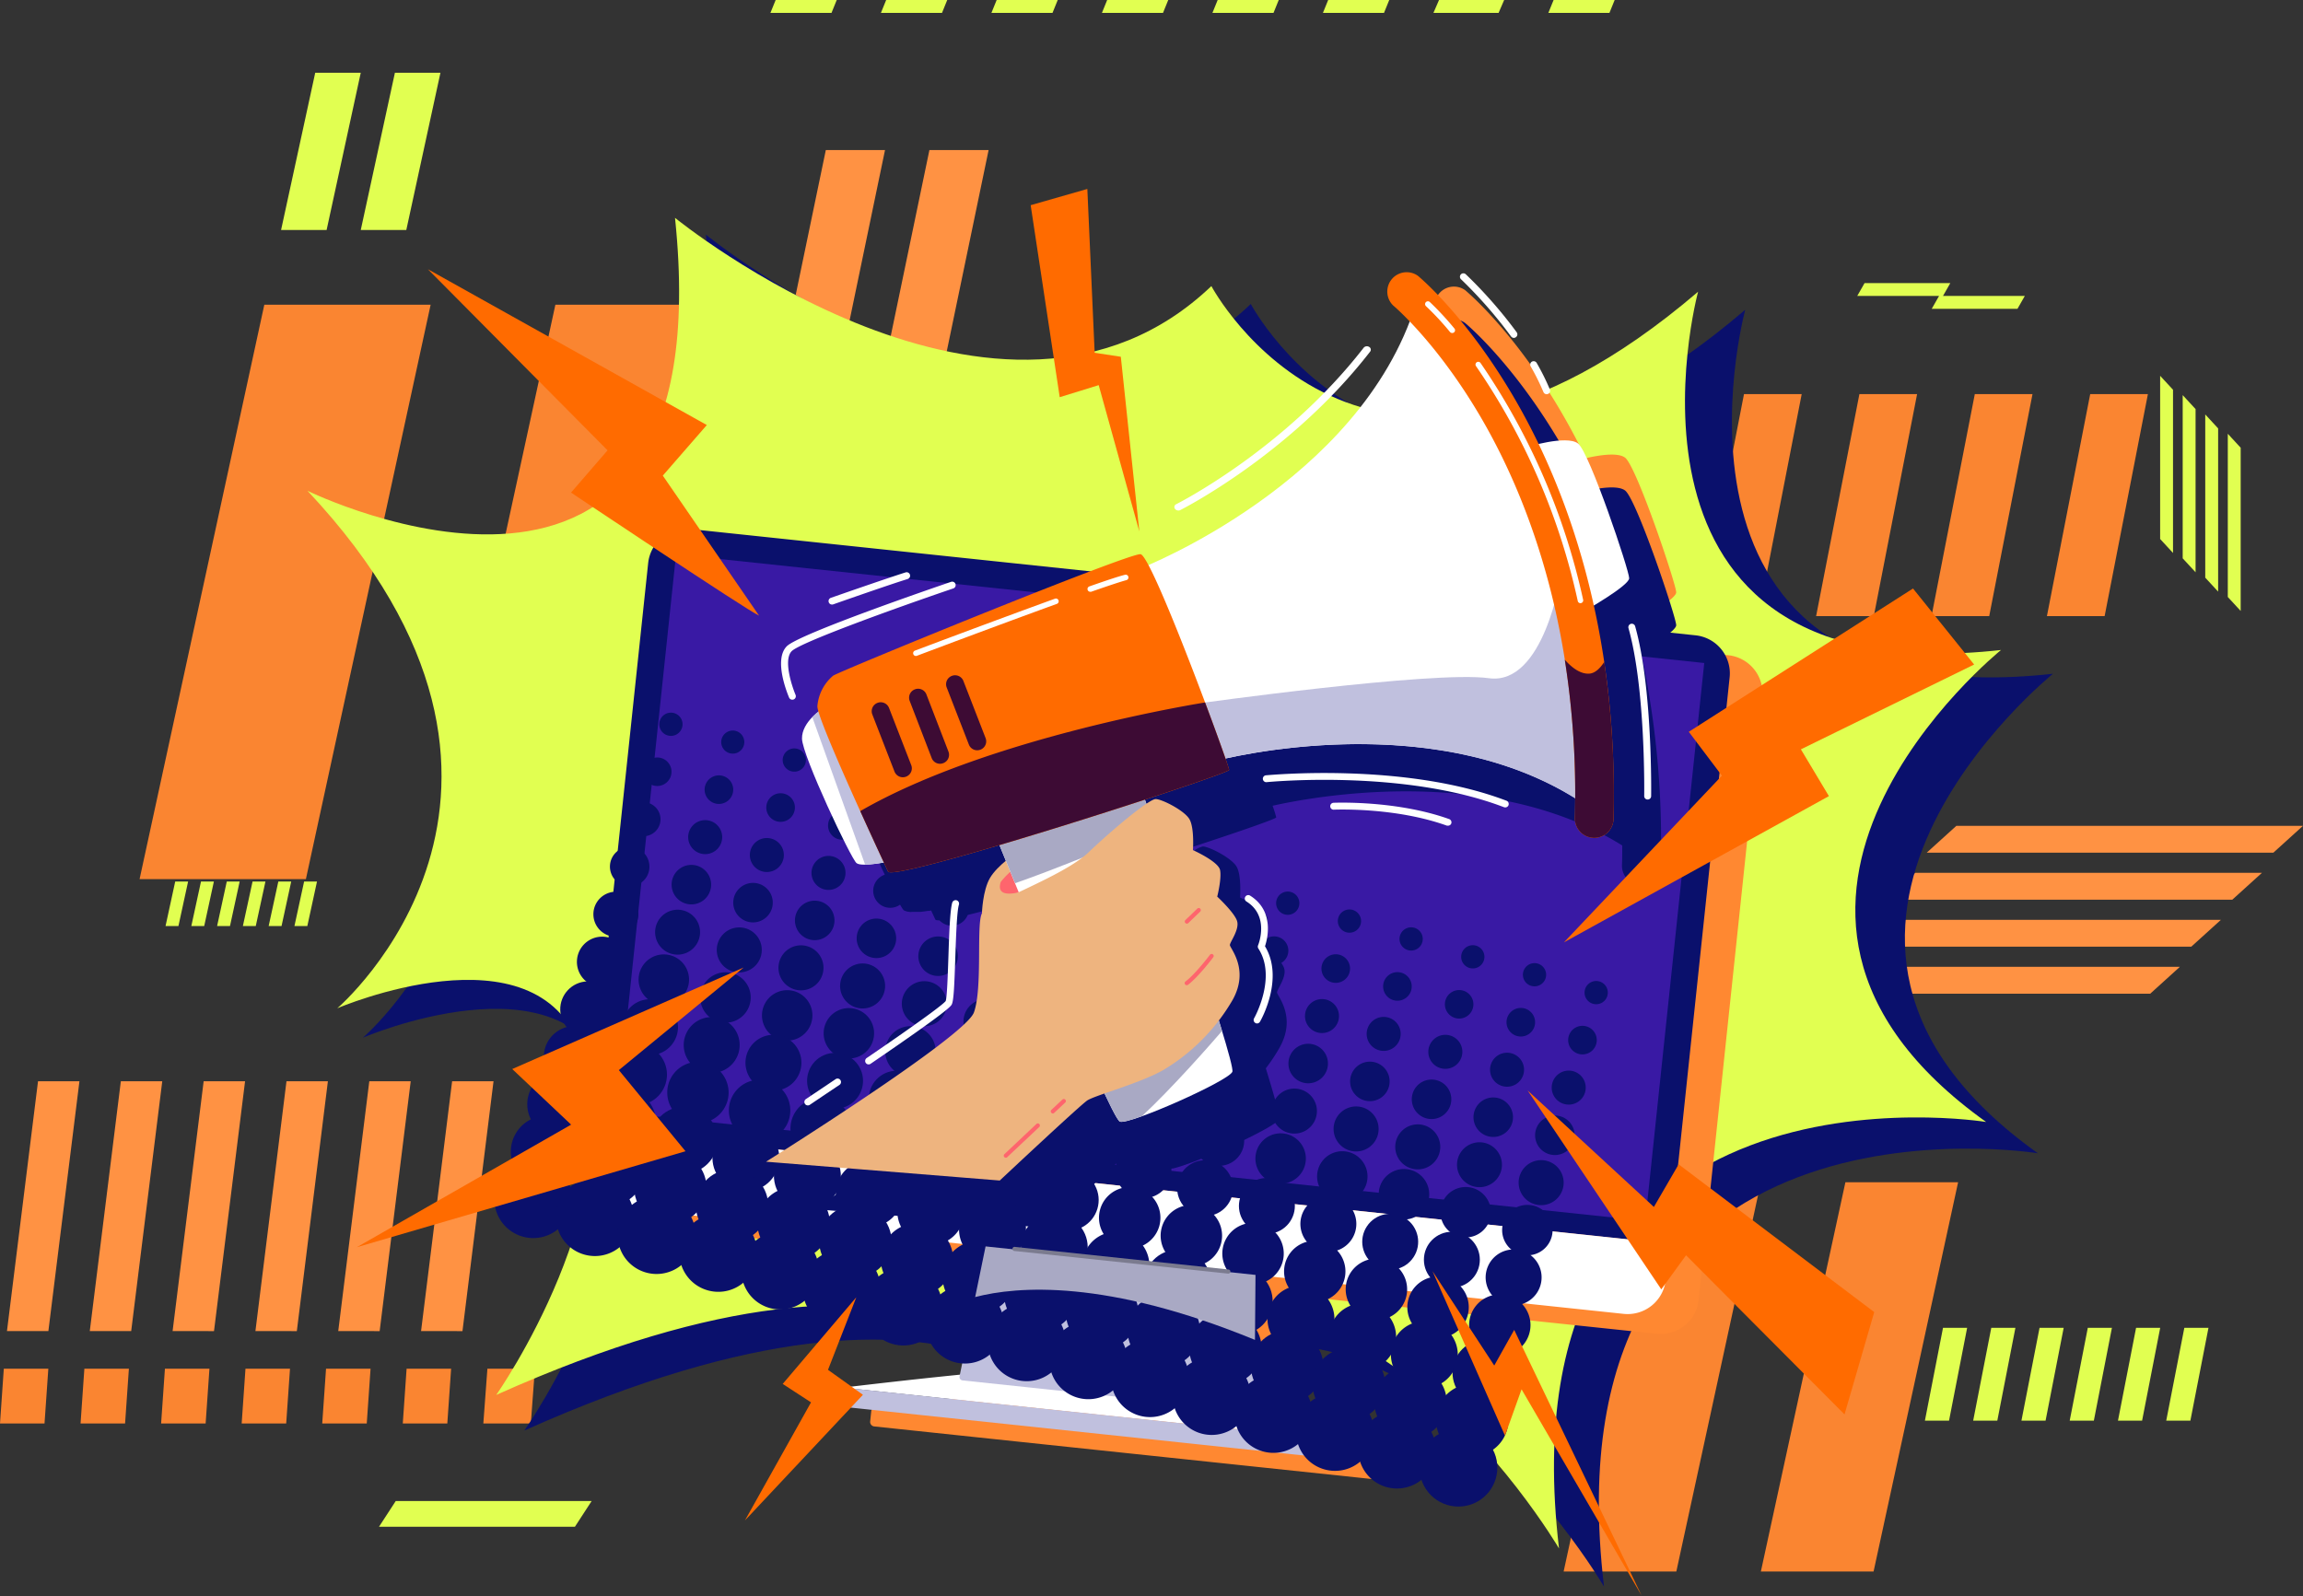 <svg width="1112" height="771" fill="none" xmlns="http://www.w3.org/2000/svg"><rect width="100%" height="100%" fill="#333333" stroke="none"/><path d="m929.438 686.156 8.74-44.837h11.652l-8.739 44.837h-11.653ZM999.353 686.156l8.737-44.837h11.65l-8.73 44.837h-11.657ZM952.744 686.156l8.739-44.837h11.653l-8.74 44.837h-11.652ZM1022.66 686.156l8.74-44.837h11.65l-8.74 44.837h-11.65ZM976.049 686.156l8.739-44.837h11.653l-8.74 44.837h-11.652ZM1045.96 686.156l8.74-44.837h11.66l-8.74 44.837h-11.66Z" fill="#E1FF51"/><path d="m3.362 642.898 14.996-120.662h19.995L23.357 642.898H3.362ZM123.33 642.897l14.996-120.661h19.995l-14.996 120.662-19.995-.001ZM43.352 642.897l14.996-120.661h19.994L63.346 642.898l-19.994-.001ZM163.32 642.897l14.996-120.661h19.994l-14.996 120.662-19.994-.001ZM83.34 642.897l14.997-120.661h19.994l-14.996 120.662-19.994-.001ZM203.309 642.897l14.996-120.661h19.994l-14.996 120.662-19.994-.001Z" fill="#FF9243"/><path d="M191.091 724.952h94.597l-8.091 12.447H183l8.091-12.447Z" fill="#E1FF51"/><path d="m755 759 40.816-188h54.421l-40.816 188H755ZM850.236 759l40.816-188h54.421l-40.816 188h-54.421ZM67.394 424.608l60.231-277.426h80.307l-60.23 277.427-80.308-.001ZM207.932 424.608l60.231-277.426h80.307l-60.23 277.427-80.308-.001Z" fill="#FA8531"/><path d="m377.311 175.599 21.436-103.13h28.583L405.893 175.6h-28.582ZM427.33 175.599l21.436-103.13h28.583L455.912 175.6H427.33Z" fill="#FF9243"/><path d="m709.742 297.563 20.896-107.207h27.861l-20.896 107.207h-27.861ZM876.91 297.562l20.896-107.206h27.861l-20.896 107.207-27.861-.001ZM765.465 297.562l20.896-107.206h27.861l-20.896 107.207-27.861-.001ZM932.632 297.562l20.896-107.206h27.861l-20.896 107.207-27.861-.001ZM821.187 297.562l20.895-107.206h27.862l-20.896 107.207-27.861-.001ZM988.354 297.562l20.896-107.206h27.86l-20.89 107.207-27.866-.001Z" fill="#FA8531"/><path d="M900.307 136.717h41.406l-3.541 6.224h-41.406l3.541-6.224ZM936.265 142.941h41.406l-3.541 6.223h-41.406l3.541-6.223Z" fill="#E1FF51"/><path d="M944.631 398.856H1112l-14.31 12.973H930.316l14.315-12.973ZM924.81 421.559h167.37l-14.32 12.974H910.496l14.314-12.974ZM904.991 444.263h167.369l-14.31 12.973H890.676l14.315-12.973ZM885.17 466.966h167.37l-14.31 12.973H870.856l14.314-12.973Z" fill="#FF9243"/><path d="M1043.02 260.33v-78.831l6.22 6.742v78.831l-6.22-6.742ZM1053.91 269.665v-78.83l6.22 6.742v78.831l-6.22-6.743ZM1064.8 279.001V200.17l6.22 6.742v78.831l-6.22-6.742ZM1075.69 288.336v-78.831l6.22 6.742v78.831l-6.22-6.742Z" fill="#E1FF51"/><path d="M1.839 661.061h21.5l-1.84 26.449H0l1.839-26.449ZM79.632 661.061h21.5l-1.84 26.449H77.794l1.84-26.449ZM40.736 661.061h21.5l-1.84 26.449H38.897l1.839-26.449ZM118.529 661.061h21.5l-1.839 26.449h-21.5l1.839-26.449ZM157.426 661.061h21.5l-1.839 26.449h-21.5l1.839-26.449ZM235.343 661.061h22.932l-1.961 26.449h-22.933l1.962-26.449ZM196.323 661.061h21.499l-1.838 26.449h-21.5l1.839-26.449Z" fill="#FA8531"/><path d="M374.522 0h29.492l-2.523 6.223H372L374.522 0ZM481.234 0h29.491l-2.522 6.223h-29.492L481.234 0ZM427.878 0h29.491l-2.522 6.223h-29.491L427.878 0ZM534.59 0h29.491l-2.522 6.223h-29.491L534.59 0ZM587.946 0h29.491l-2.522 6.223h-29.491L587.946 0ZM694.826 0h31.457l-2.69 6.223h-31.458L694.826 0ZM641.302 0h29.491l-2.522 6.223H638.78L641.302 0ZM750.148 0h29.491l-2.522 6.223h-29.492L750.148 0Z" fill="#E1FF51"/><path d="M160.561 247.256S365.209 347.7 340.836 113.33c0 0 160.861 131.139 263.101 33.482 0 0 75.529 142.286 238.746 2.787 0 0-53.607 198.101 148.59 175.824 0 0-155.903 125.564-7.294 231.583 0 0-238.747-39.056-209.493 209.268 0 0-119.373-203.676-248.492-72.537 0 0-48.632-103.25-272.827-2.806 0 0 67.786-96.329 41.413-170.212-21.941-61.389-119.374-19.528-119.374-19.528s124.2-106.168-14.645-253.935Z" fill="#0A106C"/><path d="M148.478 237.043s201.43 98.873 177.451-131.831c0 0 158.279 129.063 258.985 32.958 0 0 74.333 140.061 235.006 2.731 0 0-52.747 195.015 146.271 173.037 0 0-153.379 123.601-7.183 227.954 0 0-235.006-38.438-206.238 205.995 0 0-117.503-200.496-244.582-71.415 0 0-47.959-101.622-268.581-2.749 0 0 66.738-94.833 40.757-167.538-21.566-60.416-117.503-19.21-117.503-19.21s122.31-104.372-14.383-249.932Z" fill="#E1FF51"/><path d="M809.353 286.124c.093-3.61-19.098-60.809-24.672-65.073-3.516-2.694-12.719-1.198-19.004.261a300.969 300.969 0 0 0-8.903-17.189c-23.905-42.74-48.37-63.185-49.399-64.026a9.352 9.352 0 0 0-11.859 14.383s3.105 2.619 7.968 7.688c-27.477 71.602-108.487 109.965-126.182 117.653-1.72-3.255-3.067-5.163-3.741-5.256-5.611-.655-145.896 56.694-148.44 58.676a21.644 21.644 0 0 0-7.594 14.777c.066.873.242 1.734.524 2.563-2.956 2.3-8.062 7.182-7.969 13.093.15 8.267 23.662 57.984 26.355 60.135a7.483 7.483 0 0 0 4.153.749h3.946l.749-.094.916-.131.655-.093.617-.094h.58l.58-.093.879-.15h.112l2.002 4.302c.729 2.151 24.521-4.059 53.813-12.7.767 1.87 1.87 4.47 3.068 7.481a35.015 35.015 0 0 0-7.613 8.249c-3.592 6.098-3.91 17.152-3.91 17.152-2.805 5.256.431 35.969-3.871 47.847-4.303 11.877-100.37 72.107-100.37 72.107l112.92 9.127s38.457-36.548 42.086-38.999a49.31 49.31 0 0 1 8.286-3.367c.187.35.356.705.505 1.066.094.169.169.337.243.506.262.542.505 1.066.767 1.589l.206.449c.262.543.505 1.048.767 1.553l.15.318c.579 1.178 1.141 2.263 1.627 3.217.05.071.094.146.131.224l.561 1.067.206.355.43.748.206.356.336.561.206.299.281.412.168.224.262.299.112.112a.828.828 0 0 0 .281.206h1.627l.842-.149h.205l1.067-.262h.13c.431-.094.88-.225 1.347-.356 13.655-4.002 47.398-19.49 48.932-23.193.43-1.029-1.59-8.586-4.938-19.64-.468-1.572-.973-3.199-1.497-4.92a81.179 81.179 0 0 0 6.828-10.306c8.099-14.758-1.459-24.784-1.422-26.336.037-1.553 4.844-7.613 3.404-11.784-1.44-4.171-9.52-11.578-9.52-11.578s2.281-8.698 1.365-12.851c-.917-4.152-13.093-9.614-13.093-9.614s.785-10.811-1.702-14.964c-2.488-4.152-13.094-9.614-16.255-9.689a11.96 11.96 0 0 0-4.564 2.301c-.28-.748-.505-1.421-.711-1.983 23.381-7.65 40.683-13.691 40.702-14.365a54.422 54.422 0 0 0-1.758-5.518 175.06 175.06 0 0 1 5.723-1.215c27.29-5.425 104.41-16.124 163.105 20.388 0 3.161 0 6.359-.131 9.595a9.356 9.356 0 0 0 18.705.468 427.98 427.98 0 0 0-9.539-103.231c6.06-3.835 16.965-10.737 17.021-13.337Z" fill="#FF8831"/><path d="m834.51 316.463-485.405-51.326a18.49 18.49 0 0 0-7.183.653 18.478 18.478 0 0 0-6.384 3.355 18.462 18.462 0 0 0-6.746 12.434l-28.918 273.519-1.87 17.432a18.5 18.5 0 0 0 16.441 20.332l177.526 18.705h-.299l-5.013 24.484.318-.093-7.688 37.578c-26.186 2.562-56.563 6.172-56.563 6.172h.375a2.191 2.191 0 0 0-2.413 1.871l-.524 4.938a2.207 2.207 0 0 0 1.87 2.413l126.164 13.336 126.181 13.337a2.192 2.192 0 0 0 2.395-1.871l.523-4.938a2.205 2.205 0 0 0-1.87-2.413l-126.163-13.336 126.537 13.374s-28.917-9.82-54-17.732l.523-63.204 177.545 18.705a18.452 18.452 0 0 0 13.567-4.008 18.468 18.468 0 0 0 6.747-12.433l1.87-17.414 28.899-273.557a18.499 18.499 0 0 0-16.442-20.313Z" fill="#FF8831"/><path d="m818.704 306.849-485.405-51.326a18.5 18.5 0 0 0-20.332 16.442l-28.955 273.537 522.216 55.272 28.918-273.537a18.487 18.487 0 0 0-9.538-18.241 18.463 18.463 0 0 0-6.904-2.147Z" fill="#0A106C"/><path d="m284.012 545.502-1.87 17.433a18.477 18.477 0 0 0 16.441 20.313l485.406 51.326a18.499 18.499 0 0 0 20.313-16.442l1.87-17.432-522.16-55.198ZM593.556 675.107l-58.546-6.191-58.546-6.192c-27.701 2.432-69.525 7.482-69.525 7.482l126.537 13.374 126.5 13.299s-39.841-13.598-66.42-21.772Z" fill="#fff"/><path d="m533.476 683.506-126.181-13.337a2.174 2.174 0 0 0-2.395 1.871l-.523 4.919a2.188 2.188 0 0 0 1.87 2.413l126.163 13.336 126.163 13.337a2.191 2.191 0 0 0 2.413-1.871l.524-4.919a2.191 2.191 0 0 0-1.87-2.413l-126.164-13.336ZM541.351 608.911l-65.167-6.883-12.869 62.717a1.672 1.672 0 0 0 .797 1.749c.198.115.417.188.644.215l69.712 7.369 69.713 7.37a1.664 1.664 0 0 0 1.87-1.609l.524-64.045-65.224-6.883Z" fill="#C0C0DE"/><path d="M542.286 600.008a10.162 10.162 0 0 1-8.629-7.253 10.158 10.158 0 0 1 8.843-12.958 10.16 10.16 0 0 1 9.899 5.392 10.145 10.145 0 0 1-.072 9.583 10.163 10.163 0 0 1-6.077 4.892 10.17 10.17 0 0 1-3.964.344Zm1.983-18.705a8.607 8.607 0 0 0-8.464 4.444 8.6 8.6 0 0 0 .867 9.521 8.605 8.605 0 0 0 15.247-4.501 8.621 8.621 0 0 0-7.65-9.408v-.056Z" fill="#A9A9C4"/><path d="M822.896 320.219 326.43 267.775l-28.464 269.457 496.467 52.444 28.463-269.457Z" fill="#3919A4"/><path d="M809.352 301.986c.094-3.592-19.097-60.809-24.671-65.074-3.517-2.693-12.72-1.197-19.004.262a301.331 301.331 0 0 0-8.904-17.19c-23.904-42.74-48.37-63.165-49.399-64.026a9.353 9.353 0 0 0-11.877 14.384s3.105 2.619 7.968 7.688c-27.477 71.62-108.487 109.965-126.182 117.652-1.721-3.236-3.068-5.162-3.741-5.256-5.611-.654-145.897 56.694-148.44 58.696a21.552 21.552 0 0 0-7.595 14.758c.067.872.243 1.733.524 2.562-2.955 2.319-8.062 7.183-7.968 13.093.15 8.268 23.661 57.985 26.355 60.136a7.479 7.479 0 0 0 4.152.748H444.517l.748-.093.917-.113.654-.093.618-.094.58-.093h.579l.879-.168h.113l2.001 4.302c.73 2.169 24.522-4.041 53.814-12.701.766 1.871 1.87 4.489 3.067 7.482a34.755 34.755 0 0 0-7.613 8.267c-3.591 6.098-3.909 17.134-3.909 17.134-2.806 5.256.43 35.969-3.872 47.865S392.649 583.94 392.649 583.94l112.92 9.128s38.551-36.249 42.179-38.737a51.036 51.036 0 0 1 8.286-3.367c.187.349.356.705.505 1.066.094.168.169.337.244.505.262.543.505 1.066.767 1.59l.205.449c.262.542.505 1.047.767 1.552l.15.318c.58 1.198 1.141 2.264 1.627 3.218.051.07.094.145.131.224l.561 1.066.206.356c.15.262.281.523.43.748l.206.355.337.561.205.3.281.411.168.225.262.299.112.112a.828.828 0 0 0 .281.206c.193.023.387.023.58 0h1.047c.283-.035.564-.085.842-.15h.206c.336 0 .692-.149 1.066-.262h.131l1.347-.374c13.654-4.021 47.397-19.49 48.931-23.212.43-1.01-1.59-8.586-4.938-19.64a619.6 619.6 0 0 0-1.496-4.92 81.548 81.548 0 0 0 6.827-10.324c8.099-14.759-1.459-24.784-1.422-26.337.038-1.552 4.845-7.613 3.405-11.765-1.441-4.152-9.521-11.597-9.521-11.597s2.282-8.698 1.365-12.85c-.916-4.152-13.093-9.614-13.093-9.614s.786-10.812-1.702-14.964c-2.488-4.152-13.093-9.614-16.255-9.689a11.921 11.921 0 0 0-4.563 2.301c-.281-.749-.505-1.422-.711-1.983 23.381-7.65 40.682-13.692 40.701-14.365a57.707 57.707 0 0 0-1.758-5.612c1.534-.355 3.442-.767 5.724-1.216 27.29-5.405 104.409-16.123 163.105 20.389 0 3.161-.001 6.359-.131 9.595a9.352 9.352 0 0 0 9.118 9.586 9.358 9.358 0 0 0 9.586-9.118 427.88 427.88 0 0 0-9.539-103.231c6.06-3.685 16.965-10.569 17.021-13.187ZM329.353 351.347a5.615 5.615 0 0 1-8 3.431 5.61 5.61 0 0 1-1.736-8.529 5.612 5.612 0 0 1 9.736 5.098ZM323.966 374.653a6.89 6.89 0 0 1-5.853 4.924 6.881 6.881 0 0 1-6.788-3.522 6.878 6.878 0 0 1 .655-7.62 6.887 6.887 0 0 1 9.676-1.074 6.896 6.896 0 0 1 2.54 4.616c.1.899.022 1.808-.23 2.676ZM318.598 397.978a8.215 8.215 0 0 1-6.985 5.86 8.213 8.213 0 0 1-3.39-15.987 8.222 8.222 0 0 1 4.763-.067 8.23 8.23 0 0 1 5.612 10.194ZM313.21 421.209a9.534 9.534 0 0 1-8.11 6.824 9.537 9.537 0 0 1-9.408-4.88 9.544 9.544 0 0 1 .907-10.56 9.539 9.539 0 0 1 10.102-3.205 9.578 9.578 0 0 1 6.509 11.821ZM297.386 452.428c6.002 0 10.867-4.866 10.867-10.868 0-6.002-4.865-10.867-10.867-10.867-6.002 0-10.867 4.865-10.867 10.867 0 6.002 4.865 10.868 10.867 10.868ZM302.436 467.971a12.173 12.173 0 0 1-17.304 7.408 12.181 12.181 0 0 1-6.521-11.852 12.176 12.176 0 0 1 15.52-10.651 12.195 12.195 0 0 1 8.305 15.095Z" fill="#0A106C"/><path d="M284.408 500.986c7.455-.216 13.323-6.435 13.107-13.891-.216-7.455-6.435-13.324-13.89-13.108-7.455.217-13.324 6.435-13.108 13.891.216 7.455 6.435 13.324 13.891 13.108Z" fill="#0A106C"/><path d="M291.663 514.527a14.84 14.84 0 0 1-12.606 10.62 14.833 14.833 0 1 1 12.606-10.62Z" fill="#0A106C"/><path d="M286.276 537.833a16.157 16.157 0 0 1-13.738 11.568 16.16 16.16 0 1 1 13.738-11.568Z" fill="#0A106C"/><path d="M280.889 561.158a17.481 17.481 0 0 1-5.551 8.493 17.48 17.48 0 0 1-9.335 3.976 17.478 17.478 0 0 1-17.213-8.989 17.47 17.47 0 0 1 20.259-25.14 17.489 17.489 0 0 1 11.84 21.66Z" fill="#0A106C"/><path d="M273.427 589.121c5.497-8.808 2.814-20.404-5.994-25.901-8.807-5.497-20.403-2.813-25.9 5.994s-2.813 20.403 5.994 25.9 20.403 2.814 25.9-5.993ZM356.5 363.297a5.574 5.574 0 1 0-5.368-9.771 5.574 5.574 0 0 0 5.368 9.771ZM353.762 383.295a6.902 6.902 0 1 1-4.695-8.529 6.886 6.886 0 0 1 4.695 8.529ZM348.375 406.62a8.209 8.209 0 0 1-6.985 5.859 8.213 8.213 0 0 1-7.313-13.286 8.205 8.205 0 0 1 8.687-2.767 8.22 8.22 0 0 1 4.923 3.931 8.214 8.214 0 0 1 .688 6.263ZM342.988 429.926a9.535 9.535 0 0 1-3.021 4.641 9.532 9.532 0 0 1-10.533 1.169 9.543 9.543 0 0 1-5.112-9.284 9.541 9.541 0 0 1 6.619-8.277 9.539 9.539 0 0 1 12.047 11.751ZM337.601 453.232a10.85 10.85 0 0 1-15.384 6.642 10.845 10.845 0 0 1-3.551-16.376 10.85 10.85 0 0 1 17.992 1.453 10.857 10.857 0 0 1 .943 8.281ZM332.214 476.538a12.174 12.174 0 0 1-17.303 7.408 12.173 12.173 0 0 1-6.521-11.852 12.175 12.175 0 0 1 15.519-10.651 12.162 12.162 0 0 1 8.721 10.357 12.155 12.155 0 0 1-.416 4.738Z" fill="#0A106C"/><path d="M315.903 509.448c7.373-1.126 12.436-8.017 11.309-15.39-1.127-7.373-8.017-12.436-15.39-11.309-7.373 1.127-12.436 8.017-11.309 15.39 1.126 7.373 8.017 12.436 15.39 11.309Z" fill="#0A106C"/><path d="M314.315 532.035c7.193-3.92 9.846-12.929 5.926-20.122s-12.929-9.846-20.122-5.926-9.846 12.929-5.926 20.122 12.929 9.846 20.122 5.926Z" fill="#0A106C"/><path d="M309.55 555.364c7.413-4.951 9.409-14.975 4.457-22.389-4.952-7.413-14.975-9.409-22.389-4.457-7.413 4.952-9.409 14.975-4.457 22.389 4.951 7.413 14.975 9.409 22.389 4.457Z" fill="#0A106C"/><path d="M310.667 569.8a17.472 17.472 0 0 1-32.083 3.54 17.473 17.473 0 0 1 26.227-22.064 17.439 17.439 0 0 1 6.451 11.726 17.465 17.465 0 0 1-.595 6.798Z" fill="#0A106C"/><path d="M296.815 604.028c8.936-5.285 11.896-16.813 6.611-25.749-5.285-8.937-16.813-11.897-25.749-6.612-8.937 5.285-11.897 16.813-6.612 25.75 5.285 8.936 16.813 11.896 25.75 6.611ZM388.927 368.631a5.617 5.617 0 0 1-4.784 4.037 5.615 5.615 0 0 1-5.546-2.904 5.61 5.61 0 0 1 3.317-8.047 5.612 5.612 0 0 1 7.013 6.914ZM383.54 391.937a6.902 6.902 0 1 1-4.695-8.53 6.876 6.876 0 0 1 4.121 3.289 6.854 6.854 0 0 1 .574 5.241ZM378.153 415.262a8.216 8.216 0 0 1-6.985 5.859 8.213 8.213 0 0 1-7.314-13.286 8.213 8.213 0 0 1 14.299 7.427ZM372.766 438.567a9.54 9.54 0 1 1-6.453-11.746 9.522 9.522 0 0 1 6.453 11.746ZM365.889 464.985c3.419-4.933 2.191-11.704-2.743-15.122-4.933-3.419-11.703-2.191-15.122 2.742-3.418 4.934-2.19 11.704 2.743 15.123 4.933 3.418 11.704 2.19 15.122-2.743ZM361.992 485.18a12.182 12.182 0 0 1-17.304 7.408 12.173 12.173 0 0 1-6.52-11.853 12.176 12.176 0 0 1 15.519-10.65 12.168 12.168 0 0 1 7.288 5.822 12.157 12.157 0 0 1 1.017 9.273Z" fill="#0A106C"/><path d="M356.605 508.504a13.504 13.504 0 1 1-9.203-16.74 13.477 13.477 0 0 1 8.077 6.46 13.487 13.487 0 0 1 1.126 10.28Z" fill="#0A106C"/><path d="M351.218 531.81a14.808 14.808 0 0 1-12.601 10.586 14.816 14.816 0 0 1-13.188-23.983 14.814 14.814 0 0 1 25.789 13.397Z" fill="#0A106C"/><path d="M330.325 566.769c8.915 0 16.142-7.227 16.142-16.142s-7.227-16.142-16.142-16.142-16.142 7.227-16.142 16.142 7.227 16.142 16.142 16.142Z" fill="#0A106C"/><path d="M337.834 583.787c5.641-7.828 3.869-18.746-3.959-24.388-7.827-5.641-18.746-3.869-24.387 3.959-5.641 7.827-3.869 18.746 3.958 24.387 7.828 5.642 18.747 3.869 24.388-3.958Z" fill="#0A106C"/><path d="M335.076 601.747a18.797 18.797 0 1 1-12.813-23.287 18.698 18.698 0 0 1 11.262 8.972 18.691 18.691 0 0 1 1.551 14.315ZM418.686 377.272a5.61 5.61 0 1 1-10.79-3.078 5.61 5.61 0 0 1 10.79 3.078ZM413.318 400.634a6.89 6.89 0 0 1-5.853 4.924 6.881 6.881 0 0 1-6.788-3.522 6.878 6.878 0 0 1 .655-7.62 6.887 6.887 0 0 1 7.291-2.311 6.851 6.851 0 0 1 4.121 3.288 6.864 6.864 0 0 1 .574 5.241ZM407.931 423.884a8.211 8.211 0 1 1-15.774-4.57 8.211 8.211 0 0 1 15.774 4.57ZM402.544 447.209a9.54 9.54 0 0 1-18.664-3.492 9.54 9.54 0 0 1 12.173-8.329 9.515 9.515 0 0 1 6.818 8.113 9.518 9.518 0 0 1-.327 3.708ZM391.969 476.981c5.267-2.88 7.201-9.483 4.322-14.749-2.88-5.266-9.483-7.201-14.749-4.322-5.266 2.88-7.201 9.483-4.321 14.749 2.879 5.266 9.482 7.201 14.748 4.322Z" fill="#0A106C"/><path d="M391.789 493.821a12.176 12.176 0 0 1-22.362 2.471 12.172 12.172 0 0 1 1.161-13.478 12.176 12.176 0 0 1 21.201 11.007Z" fill="#0A106C"/><path d="M386.402 517.146a13.499 13.499 0 0 1-11.516 9.576 13.505 13.505 0 1 1 11.516-9.576Z" fill="#0A106C"/><path d="M381.015 540.452a14.837 14.837 0 0 1-12.606 10.62 14.833 14.833 0 1 1 12.606-10.62Z" fill="#0A106C"/><path d="M368.037 573.33c7.779-4.354 10.555-14.191 6.2-21.97-4.354-7.779-14.191-10.555-21.97-6.2-7.779 4.354-10.555 14.191-6.2 21.97 4.354 7.779 14.191 10.555 21.97 6.2Z" fill="#0A106C"/><path d="M368.512 591.099c4.89-8.318 2.111-19.025-6.207-23.915-8.317-4.889-19.024-2.11-23.914 6.207-4.889 8.318-2.111 19.025 6.207 23.915 8.318 4.889 19.025 2.11 23.914-6.207Z" fill="#0A106C"/><path d="M356.249 621.394c8.986-5.199 12.057-16.699 6.858-25.685-5.199-8.987-16.699-12.057-25.685-6.858-8.987 5.199-12.057 16.698-6.858 25.685 5.199 8.986 16.698 12.057 25.685 6.858ZM448.501 385.914a5.607 5.607 0 0 1-7.999 3.43 5.607 5.607 0 0 1-2.983-5.503 5.61 5.61 0 1 1 10.982 2.073ZM443.114 409.22a6.902 6.902 0 1 1-4.713-8.53 6.89 6.89 0 0 1 4.942 5.85c.101.9.023 1.81-.229 2.68ZM437.727 432.526a8.208 8.208 0 0 1-6.978 5.875 8.21 8.21 0 0 1-9.091-8.857 8.21 8.21 0 0 1 10.458-7.194 8.232 8.232 0 0 1 5.611 10.176ZM432.34 455.85a9.546 9.546 0 0 1-8.11 6.824 9.537 9.537 0 0 1-9.408-4.88 9.544 9.544 0 0 1 .907-10.56 9.536 9.536 0 0 1 10.102-3.205 9.547 9.547 0 0 1 5.704 4.562 9.546 9.546 0 0 1 .805 7.259ZM426.954 479.194a10.875 10.875 0 0 1-9.208 7.803 10.87 10.87 0 0 1-10.736-5.513 10.87 10.87 0 0 1 12.462-15.739 10.879 10.879 0 0 1 6.531 5.172 10.868 10.868 0 0 1 .951 8.277ZM421.567 502.463a12.176 12.176 0 1 1-8.305-15.095 12.14 12.14 0 0 1 4.224 2.185 12.155 12.155 0 0 1 4.081 12.91Z" fill="#0A106C"/><path d="M409.865 533.772c6.489-3.677 8.769-11.918 5.091-18.407-3.677-6.489-11.918-8.769-18.407-5.091-6.489 3.677-8.769 11.918-5.091 18.407 3.677 6.489 11.918 8.768 18.407 5.091Z" fill="#0A106C"/><path d="M410.792 549.093a14.833 14.833 0 1 1-28.494-8.253 14.833 14.833 0 0 1 28.494 8.253Z" fill="#0A106C"/><path d="M392.787 583.82c8.777-1.623 14.576-10.054 12.952-18.831-1.623-8.776-10.054-14.575-18.831-12.951-8.776 1.623-14.575 10.054-12.951 18.83 1.623 8.777 10.054 14.576 18.83 12.952Z" fill="#0A106C"/><path d="M399.982 595.706a17.468 17.468 0 0 1-14.852 12.501 17.475 17.475 0 0 1-17.232-8.938 17.467 17.467 0 0 1 1.663-19.341 17.471 17.471 0 0 1 18.506-5.864 17.454 17.454 0 0 1 11.915 21.642Z" fill="#0A106C"/><path d="M394.632 619.03a18.702 18.702 0 0 1-26.575 11.293 18.698 18.698 0 0 1-7.751-7.575 18.7 18.7 0 0 1 1.758-20.671 18.696 18.696 0 0 1 19.755-6.334 18.698 18.698 0 0 1 11.262 8.972 18.687 18.687 0 0 1 2.208 7.002 18.69 18.69 0 0 1-.657 7.313ZM478.279 394.555a5.61 5.61 0 1 1-10.79-3.078 5.61 5.61 0 0 1 10.79 3.078ZM472.929 417.861a6.899 6.899 0 0 1-9.808 4.224 6.91 6.91 0 0 1-3.702-6.725 6.899 6.899 0 0 1 4.804-5.988 6.907 6.907 0 0 1 8.119 3.256 6.898 6.898 0 0 1 .587 5.233ZM467.505 441.167a8.212 8.212 0 1 1-5.611-10.175 8.23 8.23 0 0 1 5.611 10.175ZM462.118 464.492a9.534 9.534 0 0 1-8.109 6.823 9.535 9.535 0 0 1-9.408-4.88 9.54 9.54 0 0 1 5.471-13.694 9.539 9.539 0 0 1 5.537-.07 9.52 9.52 0 0 1 6.509 11.821ZM446.313 495.636c6.002 0 10.867-4.866 10.867-10.868 0-6.002-4.865-10.867-10.867-10.867-6.002 0-10.868 4.865-10.868 10.867 0 6.002 4.866 10.868 10.868 10.868Z" fill="#0A106C"/><path d="M451.345 511.104a12.178 12.178 0 1 1-23.403-6.745 12.178 12.178 0 0 1 23.403 6.745Z" fill="#0A106C"/><path d="M433.438 544.133c7.455-.232 13.31-6.463 13.079-13.918-.232-7.455-6.463-13.311-13.918-13.079-7.455.232-13.311 6.463-13.079 13.918.232 7.455 6.463 13.31 13.918 13.079Z" fill="#0A106C"/><path d="M440.571 557.754a14.81 14.81 0 0 1-21.057 8.985 14.813 14.813 0 0 1 10.956-27.372 14.83 14.83 0 0 1 5.14 2.665 14.823 14.823 0 0 1 4.961 15.722Z" fill="#0A106C"/><path d="M435.184 581.041a16.146 16.146 0 0 1-22.944 9.811 16.145 16.145 0 0 1-8.637-15.717 16.142 16.142 0 0 1 20.583-14.108 16.133 16.133 0 0 1 9.653 7.724 16.127 16.127 0 0 1 1.345 12.29Z" fill="#0A106C"/><path d="M429.737 604.584c2.803-9.232-2.409-18.989-11.641-21.792-9.232-2.803-18.989 2.409-21.792 11.641-2.804 9.232 2.408 18.989 11.641 21.792 9.232 2.803 18.989-2.408 21.792-11.641Z" fill="#0A106C"/><path d="M424.428 627.672a18.795 18.795 0 0 1-26.709 11.438 18.8 18.8 0 0 1-6.024-28.424 18.797 18.797 0 0 1 19.902-6.32 18.818 18.818 0 0 1 12.831 23.306ZM508.057 403.197a5.61 5.61 0 1 1-9.735-5.098 5.612 5.612 0 0 1 9.735 5.098ZM502.67 426.503a6.903 6.903 0 1 1-4.695-8.548 6.867 6.867 0 0 1 4.123 3.299 6.877 6.877 0 0 1 .572 5.249ZM497.246 449.809a8.216 8.216 0 0 1-6.978 5.875 8.215 8.215 0 0 1-8.1-4.195 8.21 8.21 0 0 1 9.466-11.855 8.196 8.196 0 0 1 2.848 1.473 8.227 8.227 0 0 1 3.038 5.507 8.23 8.23 0 0 1-.274 3.195ZM491.896 473.134a9.54 9.54 0 0 1-17.522 1.928 9.543 9.543 0 0 1 5.493-13.689 9.537 9.537 0 0 1 5.539-.061 9.538 9.538 0 0 1 5.699 4.564 9.519 9.519 0 0 1 .791 7.258ZM486.509 496.44a10.863 10.863 0 0 1-9.249 7.767 10.866 10.866 0 0 1-12.011-11.752 10.861 10.861 0 0 1 7.562-9.417 10.877 10.877 0 0 1 6.31-.066 10.847 10.847 0 0 1 6.488 5.201 10.86 10.86 0 0 1 .9 8.267ZM481.141 519.746a12.199 12.199 0 0 1-10.36 8.739 12.202 12.202 0 0 1-12.037-6.231 12.202 12.202 0 0 1 1.154-13.505 12.202 12.202 0 0 1 12.919-4.098 12.199 12.199 0 0 1 8.324 15.095Z" fill="#0A106C"/><path d="M474.292 546.361c3.889-6.365 1.883-14.677-4.481-18.566-6.364-3.889-14.676-1.883-18.566 4.481-3.889 6.364-1.883 14.676 4.481 18.566 6.365 3.889 14.677 1.883 18.566-4.481Z" fill="#0A106C"/><path d="M470.367 566.377a14.828 14.828 0 0 1-12.613 10.604 14.839 14.839 0 0 1-14.625-7.591 14.83 14.83 0 0 1 8.51-21.291 14.827 14.827 0 0 1 13.75 2.556 14.837 14.837 0 0 1 4.978 15.722Z" fill="#0A106C"/><path d="M464.98 589.683a16.16 16.16 0 0 1-22.964 9.852 16.167 16.167 0 0 1-8.66-15.734 16.159 16.159 0 0 1 30.258-6.406 16.163 16.163 0 0 1 1.366 12.288Z" fill="#0A106C"/><path d="M459.593 612.989a17.47 17.47 0 1 1-33.599-9.586 17.47 17.47 0 0 1 33.599 9.586Z" fill="#0A106C"/><path d="M445.359 647.446c9.06-5.07 12.295-16.524 7.225-25.584-5.069-9.06-16.524-12.295-25.584-7.225-9.06 5.069-12.294 16.524-7.225 25.584 5.07 9.06 16.524 12.295 25.584 7.225ZM537.835 411.857a5.612 5.612 0 1 1-9.735-5.098 5.608 5.608 0 0 1 5.994-1.804 5.612 5.612 0 0 1 3.741 6.902ZM532.466 435.144a6.898 6.898 0 0 1-9.804 4.212 6.905 6.905 0 0 1-3.703-6.716 6.9 6.9 0 0 1 4.787-5.991 6.907 6.907 0 0 1 6.399 1.186 6.905 6.905 0 0 1 2.321 7.309ZM527.173 458.45a8.208 8.208 0 0 1-15.077 1.68 8.21 8.21 0 0 1 9.466-11.855 8.245 8.245 0 0 1 5.611 10.175ZM521.693 481.775a9.543 9.543 0 0 1-8.11 6.823 9.535 9.535 0 0 1-9.408-4.88 9.538 9.538 0 1 1 17.837-5.653 9.527 9.527 0 0 1-.319 3.71ZM505.868 512.919c6.002 0 10.868-4.866 10.868-10.868 0-6.002-4.866-10.867-10.868-10.867-6.002 0-10.867 4.865-10.867 10.867 0 6.002 4.865 10.868 10.867 10.868Z" fill="#0A106C"/><path d="M510.919 528.387a12.174 12.174 0 0 1-10.355 8.705 12.182 12.182 0 0 1-13.47-13.149 12.178 12.178 0 0 1 22.801-4.824 12.187 12.187 0 0 1 1.024 9.268Z" fill="#0A106C"/><path d="M492.551 561.439c7.458 0 13.504-6.047 13.504-13.505 0-7.459-6.046-13.505-13.504-13.505-7.459 0-13.505 6.046-13.505 13.505 0 7.458 6.046 13.505 13.505 13.505Z" fill="#0A106C"/><path d="M500.145 575.018a14.84 14.84 0 0 1-12.613 10.604 14.835 14.835 0 0 1-16.409-16.014 14.828 14.828 0 0 1 10.294-12.867 14.835 14.835 0 0 1 13.75 2.556 14.833 14.833 0 0 1 4.978 15.721Z" fill="#0A106C"/><path d="M494.758 598.324a16.162 16.162 0 1 1-31.049-8.989 16.162 16.162 0 0 1 31.049 8.989Z" fill="#0A106C"/><path d="M489.371 621.63a17.48 17.48 0 0 1-5.529 8.504 17.479 17.479 0 0 1-9.322 3.998 17.477 17.477 0 0 1-19.335-18.861 17.468 17.468 0 0 1 12.129-15.157 17.47 17.47 0 0 1 10.142-.125 17.473 17.473 0 0 1 6.055 3.134 17.466 17.466 0 0 1 6.449 11.715 17.451 17.451 0 0 1-.589 6.792Z" fill="#0A106C"/><path d="M482.019 649.46c5.355-8.894 2.486-20.446-6.409-25.801-8.894-5.354-20.446-2.485-25.8 6.409-5.355 8.895-2.486 20.446 6.409 25.801 8.894 5.355 20.445 2.485 25.8-6.409ZM567.631 420.48a5.61 5.61 0 1 1-9.735-5.098 5.612 5.612 0 0 1 9.735 5.098ZM562.245 443.786a6.907 6.907 0 0 1-5.871 4.938 6.909 6.909 0 0 1-6.808-3.538 6.902 6.902 0 1 1 12.679-1.4ZM556.858 467.092a8.216 8.216 0 0 1-6.978 5.875 8.209 8.209 0 0 1-9.091-8.857 8.214 8.214 0 0 1 10.458-7.193 8.23 8.23 0 0 1 5.611 10.175ZM551.489 490.417a9.543 9.543 0 0 1-8.103 6.839 9.541 9.541 0 0 1-8.514-15.438 9.54 9.54 0 0 1 10.108-3.204 9.52 9.52 0 0 1 6.509 11.803ZM545.741 514.771c2.232-5.571-.474-11.897-6.045-14.13-5.571-2.233-11.897.474-14.13 6.045-2.233 5.571.473 11.897 6.044 14.13 5.572 2.233 11.898-.473 14.131-6.045ZM540.697 537.029a12.176 12.176 0 1 1-8.305-15.095 12.197 12.197 0 0 1 8.305 15.095Z" fill="#0A106C"/><path d="M535.793 557.899c.72-7.424-4.714-14.026-12.138-14.746-7.423-.72-14.025 4.715-14.745 12.138-.72 7.424 4.714 14.026 12.138 14.746 7.423.72 14.025-4.714 14.745-12.138Z" fill="#0A106C"/><path d="M522.748 592.609c7.196-3.915 9.855-12.923 5.94-20.118-3.915-7.196-12.922-9.856-20.118-5.941-7.196 3.916-9.855 12.923-5.94 20.119 3.915 7.195 12.922 9.855 20.118 5.94Z" fill="#0A106C"/><path d="M516.935 616.503c7.779-4.355 10.555-14.192 6.201-21.971-4.355-7.779-14.191-10.555-21.971-6.2-7.779 4.355-10.555 14.191-6.2 21.97 4.355 7.779 14.191 10.555 21.97 6.201Z" fill="#0A106C"/><path d="M519.149 630.272a17.473 17.473 0 0 1-14.851 12.501 17.471 17.471 0 0 1-15.569-28.279 17.458 17.458 0 0 1 8.363-5.738 17.461 17.461 0 0 1 10.142-.125 17.439 17.439 0 0 1 10.446 8.349 17.444 17.444 0 0 1 1.469 13.292Z" fill="#0A106C"/><path d="M507.012 663.337c8.309-6.225 9.998-18.007 3.773-26.316-6.225-8.308-18.006-9.998-26.315-3.773-8.309 6.225-9.998 18.007-3.774 26.316 6.225 8.308 18.007 9.998 26.316 3.773ZM597.41 429.121a5.608 5.608 0 0 1-4.784 4.038 5.615 5.615 0 0 1-5.546-2.904 5.61 5.61 0 0 1 3.317-8.047 5.612 5.612 0 0 1 7.013 6.913ZM592.023 452.428a6.909 6.909 0 0 1-5.872 4.937 6.899 6.899 0 0 1-6.807-3.537 6.903 6.903 0 0 1 7.984-9.948 6.884 6.884 0 0 1 4.695 8.548ZM586.635 475.734a8.212 8.212 0 1 1-15.775-4.572 8.212 8.212 0 0 1 15.775 4.572ZM581.248 499.04a9.54 9.54 0 1 1-18.331-5.293 9.54 9.54 0 0 1 18.331 5.293ZM575.806 522.364a10.866 10.866 0 1 1-7.482-13.467 10.855 10.855 0 0 1 7.843 9.228 10.84 10.84 0 0 1-.361 4.239ZM570.474 545.67a12.182 12.182 0 0 1-17.304 7.409 12.18 12.18 0 0 1-6.521-11.853 12.173 12.173 0 0 1 8.453-10.562 12.18 12.18 0 0 1 7.067-.088 12.194 12.194 0 0 1 8.305 15.094Z" fill="#0A106C"/><path d="M565.087 568.977a13.503 13.503 0 0 1-19.191 8.234 13.505 13.505 0 1 1 19.191-8.234Z" fill="#0A106C"/><path d="M559.72 592.301a14.835 14.835 0 0 1-27.239 3.013 14.828 14.828 0 0 1 8.51-21.29 14.827 14.827 0 0 1 13.751 2.556 14.825 14.825 0 0 1 5.477 9.952 14.851 14.851 0 0 1-.499 5.769Z" fill="#0A106C"/><path d="M554.333 615.607a16.162 16.162 0 1 1-11.017-20.014 16.179 16.179 0 0 1 11.017 20.014Z" fill="#0A106C"/><path d="M548.945 638.913a17.487 17.487 0 0 1-24.851 10.678 17.49 17.49 0 0 1 12.936-32.319 17.468 17.468 0 0 1 11.915 21.641Z" fill="#0A106C"/><path d="M543.558 662.219a18.791 18.791 0 0 1-15.983 13.449 18.792 18.792 0 0 1-18.541-9.622 18.797 18.797 0 0 1 21.712-27.114 18.815 18.815 0 0 1 12.812 23.287ZM627.187 437.744a5.611 5.611 0 1 1-10.802-3.042 5.611 5.611 0 0 1 10.802 3.042ZM621.8 461.069a6.88 6.88 0 0 1-5.859 4.908 6.889 6.889 0 0 1-6.78-3.529 6.879 6.879 0 0 1 .659-7.615 6.89 6.89 0 0 1 7.285-2.312 6.886 6.886 0 0 1 4.695 8.548ZM616.413 484.375a8.211 8.211 0 1 1-5.611-10.175 8.196 8.196 0 0 1 5.891 6.979 8.197 8.197 0 0 1-.28 3.196ZM611.045 507.681a9.536 9.536 0 0 1-8.103 6.839 9.538 9.538 0 0 1-8.514-15.437 9.537 9.537 0 0 1 10.108-3.204 9.56 9.56 0 0 1 6.509 11.802ZM605.733 531.006a10.871 10.871 0 0 1-9.215 7.787 10.868 10.868 0 1 1 1.733-21.254 10.84 10.84 0 0 1 7.843 9.227 10.845 10.845 0 0 1-.361 4.24ZM600.271 554.312a12.182 12.182 0 0 1-3.857 5.923 12.18 12.18 0 0 1-19.967-10.367 12.176 12.176 0 0 1 15.52-10.651 12.195 12.195 0 0 1 8.304 15.095Z" fill="#0A106C"/><path d="M582.665 587.343c7.447-.428 13.136-6.811 12.708-14.258-.428-7.446-6.811-13.135-14.258-12.707-7.446.428-13.135 6.811-12.707 14.258.428 7.446 6.811 13.135 14.257 12.707Z" fill="#0A106C"/><path d="M589.497 600.924a14.83 14.83 0 0 1-21.074 9.048 14.83 14.83 0 0 1-4.758-22.435 14.838 14.838 0 0 1 15.713-4.981 14.833 14.833 0 0 1 10.119 18.368Z" fill="#0A106C"/><path d="M576.463 633.811c7.789-4.337 10.588-14.167 6.251-21.956-4.337-7.789-14.168-10.588-21.957-6.25-7.789 4.337-10.587 14.167-6.25 21.956s14.167 10.587 21.956 6.25Z" fill="#0A106C"/><path d="M578.724 647.536a17.475 17.475 0 0 1-14.852 12.502 17.47 17.47 0 0 1-15.569-28.279 17.474 17.474 0 0 1 18.506-5.864 17.474 17.474 0 0 1 11.915 21.641Z" fill="#0A106C"/><path d="M564.163 682.194c9.149-4.907 12.587-16.302 7.679-25.451-4.907-9.149-16.302-12.587-25.451-7.679-9.149 4.907-12.587 16.302-7.679 25.451 4.907 9.149 16.302 12.587 25.451 7.679ZM656.984 446.386a5.61 5.61 0 0 1-10.331 1.156 5.611 5.611 0 1 1 10.331-1.156ZM651.597 469.711a6.902 6.902 0 1 1-13.26-3.837 6.902 6.902 0 0 1 13.26 3.837ZM646.21 493.017a8.208 8.208 0 0 1-6.978 5.875 8.21 8.21 0 0 1-9.091-8.857 8.21 8.21 0 1 1 16.069 2.982ZM640.823 516.323a9.535 9.535 0 0 1-3.021 4.641 9.532 9.532 0 0 1-10.533 1.169 9.543 9.543 0 0 1-5.112-9.284 9.541 9.541 0 0 1 6.619-8.277 9.539 9.539 0 0 1 12.047 11.751ZM635.436 539.648a10.872 10.872 0 0 1-15.414 6.652 10.868 10.868 0 0 1 7.933-20.12 10.835 10.835 0 0 1 7.849 9.226 10.837 10.837 0 0 1-.368 4.242ZM630.049 562.954a12.176 12.176 0 1 1-8.305-15.095 12.194 12.194 0 0 1 8.305 15.095Z" fill="#0A106C"/><path d="M618.19 594.297c6.546-3.575 8.954-11.78 5.379-18.326-3.574-6.546-11.779-8.954-18.325-5.379-6.546 3.575-8.954 11.779-5.379 18.325 3.574 6.546 11.779 8.954 18.325 5.38Z" fill="#0A106C"/><path d="M619.275 609.566a14.83 14.83 0 0 1-12.613 10.616 14.835 14.835 0 0 1-16.412-16.024 14.832 14.832 0 1 1 29.025 5.408Z" fill="#0A106C"/><path d="M601.276 644.324c8.777-1.624 14.575-10.054 12.952-18.831-1.623-8.776-10.054-14.575-18.831-12.952-8.776 1.624-14.575 10.055-12.952 18.831 1.624 8.777 10.055 14.575 18.831 12.952Z" fill="#0A106C"/><path d="M608.501 656.197a17.468 17.468 0 0 1-34.18-6.38 17.473 17.473 0 0 1 32.713-6.92 17.48 17.48 0 0 1 1.467 13.3Z" fill="#0A106C"/><path d="M600.236 685.351c6.131-8.378 4.31-20.14-4.067-26.272-8.378-6.131-20.141-4.31-26.272 4.067-6.132 8.378-4.311 20.141 4.067 26.272 8.378 6.132 20.14 4.311 26.272-4.067ZM686.762 455.027a5.608 5.608 0 0 1-4.784 4.038 5.615 5.615 0 0 1-5.546-2.904 5.61 5.61 0 0 1 3.317-8.047 5.612 5.612 0 0 1 7.013 6.913ZM681.375 478.352a6.907 6.907 0 0 1-5.872 4.938 6.899 6.899 0 0 1-6.807-3.538 6.9 6.9 0 0 1 3.975-9.905 6.905 6.905 0 0 1 8.124 3.26 6.9 6.9 0 0 1 .58 5.245ZM675.988 501.64a8.213 8.213 0 0 1-15.077 1.679 8.217 8.217 0 0 1 4.7-11.79 8.212 8.212 0 0 1 10.377 10.111ZM670.6 524.964a9.534 9.534 0 0 1-8.116 6.819 9.54 9.54 0 1 1 8.116-6.819ZM654.796 556.126c6.002 0 10.867-4.865 10.867-10.867 0-6.002-4.865-10.867-10.867-10.867-6.002 0-10.868 4.865-10.868 10.867 0 6.002 4.866 10.867 10.868 10.867ZM659.827 571.595a12.183 12.183 0 0 1-10.356 8.705 12.177 12.177 0 1 1 2.051-23.8 12.2 12.2 0 0 1 8.305 15.095Z" fill="#0A106C"/><path d="M654.365 594.901a13.505 13.505 0 1 1-9.202-16.74 13.472 13.472 0 0 1 8.076 6.46 13.48 13.48 0 0 1 1.126 10.28Z" fill="#0A106C"/><path d="M649.053 618.207a14.816 14.816 0 0 1-27.205 2.999 14.81 14.81 0 0 1 1.416-16.396 14.812 14.812 0 0 1 20.823-2.307 14.83 14.83 0 0 1 5.467 9.942 14.817 14.817 0 0 1-.501 5.762Z" fill="#0A106C"/><path d="M643.685 641.532a16.162 16.162 0 1 1-11.017-20.014 16.15 16.15 0 0 1 9.658 7.723 16.143 16.143 0 0 1 1.359 12.291Z" fill="#0A106C"/><path d="M638.799 662.597c1.432-9.542-5.141-18.438-14.683-19.871-9.541-1.433-18.438 5.14-19.87 14.682-1.433 9.542 5.14 18.438 14.682 19.871 9.541 1.433 18.438-5.141 19.871-14.682Z" fill="#0A106C"/><path d="M632.911 688.144a18.797 18.797 0 1 1-12.813-23.287 18.698 18.698 0 0 1 11.262 8.972 18.71 18.71 0 0 1 1.551 14.315ZM716.54 463.669a5.612 5.612 0 1 1-9.736-5.098 5.61 5.61 0 0 1 9.273.884 5.616 5.616 0 0 1 .463 4.214ZM711.153 486.994a6.882 6.882 0 0 1-12.639 1.378 6.884 6.884 0 0 1 10.334-8.688 6.9 6.9 0 0 1 2.542 4.628 6.905 6.905 0 0 1-.237 2.682ZM705.765 510.3a8.208 8.208 0 0 1-6.977 5.875 8.208 8.208 0 0 1-7.326-13.284 8.206 8.206 0 0 1 8.692-2.767 8.195 8.195 0 0 1 5.611 10.176ZM700.379 533.606a9.54 9.54 0 0 1-17.522 1.928 9.54 9.54 0 0 1 11.032-13.749 9.519 9.519 0 0 1 6.49 11.821ZM695.011 556.912a10.868 10.868 0 1 1-20.896-5.989 10.868 10.868 0 0 1 20.896 5.989Z" fill="#0A106C"/><path d="M689.623 580.199a12.19 12.19 0 0 1-10.367 8.735 12.196 12.196 0 1 1 10.367-8.735Z" fill="#0A106C"/><path d="M682.529 607.202c4.111-6.223 2.399-14.6-3.824-18.711-6.223-4.112-14.601-2.4-18.712 3.824-4.111 6.223-2.399 14.6 3.824 18.711 6.223 4.112 14.601 2.4 18.712-3.824Z" fill="#0A106C"/><path d="M678.85 626.849a14.837 14.837 0 0 1-21.074 9.048 14.84 14.84 0 0 1-7.954-14.437 14.831 14.831 0 0 1 18.908-12.979 14.838 14.838 0 0 1 8.863 7.089 14.838 14.838 0 0 1 1.257 11.279Z" fill="#0A106C"/><path d="M673.463 650.174a16.166 16.166 0 0 1-13.738 11.567 16.16 16.16 0 1 1 2.721-31.581 16.135 16.135 0 0 1 11.561 13.733 16.155 16.155 0 0 1-.544 6.281Z" fill="#0A106C"/><path d="M668.076 673.48a17.494 17.494 0 0 1-14.898 12.499 17.486 17.486 0 0 1-17.24-8.998 17.493 17.493 0 0 1 10.136-25.083 17.486 17.486 0 0 1 20.555 8.306 17.494 17.494 0 0 1 1.447 13.276Z" fill="#0A106C"/><path d="M653.749 708.028c9.072-5.049 12.333-16.496 7.283-25.568-5.049-9.071-16.496-12.332-25.567-7.283-9.072 5.049-12.332 16.496-7.283 25.568 5.049 9.071 16.496 12.332 25.567 7.283ZM746.336 472.311a5.61 5.61 0 0 1-4.784 4.037 5.607 5.607 0 0 1-6.198-6.11 5.61 5.61 0 1 1 10.982 2.073ZM740.949 495.636a6.902 6.902 0 1 1-4.714-8.549 6.922 6.922 0 0 1 4.714 8.549ZM735.562 518.942a8.213 8.213 0 0 1-15.077 1.679 8.217 8.217 0 0 1 4.7-11.79 8.215 8.215 0 0 1 9.681 3.86 8.201 8.201 0 0 1 .696 6.251ZM730.176 542.248a9.544 9.544 0 0 1-8.11 6.823 9.535 9.535 0 0 1-5.444-1.014 9.535 9.535 0 0 1-5.112-9.284 9.538 9.538 0 0 1 12.156-8.347 9.56 9.56 0 0 1 6.51 11.822ZM724.789 565.554a10.85 10.85 0 0 1-21.238-3.88 10.851 10.851 0 0 1 13.756-9.569 10.879 10.879 0 0 1 6.531 5.172 10.863 10.863 0 0 1 .951 8.277ZM719.401 588.878a12.174 12.174 0 0 1-10.356 8.705 12.182 12.182 0 0 1-13.469-13.149 12.178 12.178 0 0 1 15.52-10.65 12.194 12.194 0 0 1 8.305 15.094Z" fill="#0A106C"/><path d="M701.034 621.929c7.458 0 13.504-6.046 13.504-13.504 0-7.459-6.046-13.505-13.504-13.505-7.459 0-13.505 6.046-13.505 13.505 0 7.458 6.046 13.504 13.505 13.504Z" fill="#0A106C"/><path d="M708.609 635.49a14.84 14.84 0 0 1-12.613 10.616 14.825 14.825 0 0 1-14.632-7.595 14.835 14.835 0 0 1 17.144-21.389 14.835 14.835 0 0 1 10.101 18.368Z" fill="#0A106C"/><path d="M703.241 658.759a16.146 16.146 0 0 1-22.937 9.821 16.146 16.146 0 0 1-5.171-24.409 16.148 16.148 0 0 1 17.09-5.426 16.133 16.133 0 0 1 9.659 7.723 16.143 16.143 0 0 1 1.359 12.291Z" fill="#0A106C"/><path d="M697.854 682.121a17.47 17.47 0 1 1-11.915-21.66 17.492 17.492 0 0 1 11.915 21.66Z" fill="#0A106C"/><path d="M692.466 705.521a18.706 18.706 0 0 1-34.326 3.718 18.703 18.703 0 0 1 1.758-20.672 18.715 18.715 0 0 1 8.919-6.157 18.713 18.713 0 0 1 17.366 3.182 18.704 18.704 0 0 1 6.283 19.929ZM776.114 480.952a5.612 5.612 0 1 1-9.736-5.098 5.61 5.61 0 0 1 9.273.884 5.612 5.612 0 0 1 .463 4.214ZM770.727 504.258a6.9 6.9 0 0 1-12.681 1.423 6.9 6.9 0 0 1 3.975-9.912 6.903 6.903 0 0 1 8.706 8.489ZM765.34 527.583a8.211 8.211 0 1 1-15.774-4.57 8.211 8.211 0 0 1 15.774 4.57ZM759.953 550.889a9.54 9.54 0 1 1-18.304-5.38 9.54 9.54 0 0 1 18.304 5.38ZM754.23 575.245c2.233-5.571-.473-11.897-6.044-14.13-5.571-2.233-11.898.473-14.13 6.045-2.233 5.571.473 11.897 6.044 14.13 5.571 2.233 11.898-.474 14.13-6.045ZM749.179 597.52a12.169 12.169 0 0 1-3.858 5.922 12.17 12.17 0 0 1-18.503-3.451 12.172 12.172 0 0 1 1.161-13.478 12.167 12.167 0 0 1 5.828-3.999 12.171 12.171 0 0 1 7.067-.089 12.197 12.197 0 0 1 8.305 15.095Z" fill="#0A106C"/><path d="M743.793 620.826a13.502 13.502 0 0 1-11.523 9.572 13.499 13.499 0 0 1-13.269-6.952 13.5 13.5 0 0 1 7.764-19.35 13.51 13.51 0 0 1 7.825-.104 13.484 13.484 0 0 1 9.203 16.834Z" fill="#0A106C"/><path d="M738.405 644.132a14.812 14.812 0 0 1-27.205 2.999 14.818 14.818 0 0 1 1.416-16.396 14.816 14.816 0 0 1 20.823-2.307 14.802 14.802 0 0 1 5.467 9.942 14.798 14.798 0 0 1-.501 5.762Z" fill="#0A106C"/><path d="M727.65 675.555c6.93-5.608 8.002-15.773 2.394-22.703-5.608-6.93-15.772-8.002-22.703-2.394-6.93 5.608-8.002 15.772-2.394 22.702 5.608 6.931 15.773 8.003 22.703 2.395Z" fill="#0A106C"/><path d="M727.631 690.763a17.471 17.471 0 0 1-24.834 10.615 17.466 17.466 0 0 1-9.344-17.013 17.478 17.478 0 0 1 12.141-15.145 17.466 17.466 0 0 1 10.141-.117 17.489 17.489 0 0 1 11.896 21.66Z" fill="#0A106C"/><path d="M713.078 725.41c9.148-4.908 12.587-16.303 7.679-25.451-4.908-9.149-16.303-12.587-25.451-7.68-9.149 4.908-12.587 16.303-7.68 25.452 4.908 9.148 16.303 12.587 25.452 7.679Z" fill="#0A106C"/><path d="M470.853 626.456c20.276-5.275 63.353-8.772 135.104 20.687l.262-31.386-130.334-13.767-5.032 24.466Z" fill="#A9A9C4"/><path d="m592.882 615.121-103.119-10.924a.99.99 0 0 1-.852-.707.992.992 0 0 1 .327-1.058 1.006 1.006 0 0 1 .731-.217l103.213 10.923a.999.999 0 0 1 .675.356.986.986 0 0 1 .223.729 1.023 1.023 0 0 1-.4.714 1.013 1.013 0 0 1-.798.184Z" fill="#7B7B8F"/><path d="M474.126 441.13s.318-11.036 3.909-17.134c3.592-6.097 12.682-12.064 12.682-12.064l7.65 23.568-24.241 5.63Z" fill="#EEB47F"/><path d="M492.176 417.824a35.787 35.787 0 0 0-8.959 8.136c-3.236 9.914 12.981 3.741 12.981 3.741l-4.022-11.877Z" fill="#FE656D"/><path d="M480.934 404.132s55.048 136.133 59.855 137.629c4.807 1.496 52.373-19.659 54.244-24.092 1.87-4.433-42.086-131.681-43.021-133.776-.935-2.095-45.415 8.492-71.078 20.239Z" fill="#fff"/><path d="m586.129 485.479-23.418 4.227-35.932 23.961c7.145 16.161 12.645 27.664 14.01 28.057 1.366.392 5.256-.73 10.624-2.656 14.347-13.337 32.79-34.305 38.663-41.151-1.178-3.759-2.525-7.912-3.947-12.438ZM551.918 383.893c-.972-2.095-45.246 8.492-70.984 20.239 0 0 3.741 9.053 9.184 22.446 17.732-6.117 46.949-18.069 67.468-26.636-3.273-9.408-5.462-15.6-5.668-16.049Z" fill="#A9A9C4"/><path d="M397.231 342.219s-10.138 6.267-9.988 14.534c.149 8.268 23.643 57.985 26.336 60.117 2.694 2.132 16.516-.954 16.516-.954l-32.864-73.697Z" fill="#fff"/><path d="M417.731 417.618a74.995 74.995 0 0 0 12.364-1.702l-32.864-73.697a28.723 28.723 0 0 0-5.013 4.134l25.513 71.265Z" fill="#C0C0DE"/><path d="M736.665 216.094s19.752-6.21 25.308-1.871c5.555 4.34 24.765 61.482 24.671 65.074-.093 3.591-21.005 15.468-21.005 15.468l-28.974-78.671ZM748.094 251.445c-8.585-29.422-64.419-104.746-64.419-104.746C656.759 233.19 551.04 274.377 551.04 274.377l36.325 93.019s109.59-29.385 182.464 24.316c0 .056 3.442-54.019-21.735-140.267Z" fill="#fff"/><path d="M753.63 277.894s-8.043 53.421-34.772 49.661c-26.729-3.76-142.155 12.439-142.155 12.439l.262.841 10.362 26.561s104.185-27.926 176.946 20.575c-.617-18.461-10.643-110.077-10.643-110.077Z" fill="#C0C0DE"/><path d="M769.529 404.674a9.353 9.353 0 0 1-9.091-9.558c2.226-88.417-21.734-151.003-42.216-187.926-22.203-40.028-45.265-59.425-45.49-59.612a9.353 9.353 0 0 1 11.878-14.384c1.028.861 25.494 21.286 49.399 64.027 21.847 39.074 47.397 105.214 45.078 198.363a9.352 9.352 0 0 1-9.558 9.09Z" fill="#FF6B00"/><path d="M769.529 404.674a9.348 9.348 0 0 0 9.558-9.09 440.314 440.314 0 0 0-4.489-75.866c-2.058 3.161-4.358 5.274-6.902 5.611-4.302.43-8.492-2.581-12.139-6.696a419.006 419.006 0 0 1 4.882 76.558 9.352 9.352 0 0 0 9.09 9.483Z" fill="#3D0B34"/><path d="M701.126 160.84a1.398 1.398 0 0 1-.991-.487A134.842 134.842 0 0 0 688.5 147.84a1.364 1.364 0 0 1 1.871-1.983 144.265 144.265 0 0 1 11.877 12.794 1.29 1.29 0 0 1-.168 1.871 1.276 1.276 0 0 1-.954.318ZM763.076 291.324a1.308 1.308 0 0 1-1.253-1.048 320.758 320.758 0 0 0-49.138-113.444 1.33 1.33 0 0 1 1.333-2.067c.347.064.655.262.856.552a323.854 323.854 0 0 1 49.549 114.38 1.344 1.344 0 0 1-1.011 1.589l-.336.038Z" fill="#fff"/><path d="M428.767 420.873s-34.267-73.061-34.098-79.757a21.538 21.538 0 0 1 7.594-14.758c2.618-2.002 142.773-59.35 148.44-58.695 5.668.654 42.815 102.146 42.778 104.203-.038 2.058-162.787 54.73-164.714 49.007Z" fill="#FF6B00"/><path d="M415.374 391.749c7.145 15.787 13.393 29.124 13.393 29.124 1.87 5.723 164.601-46.949 164.713-49.007 0-.748-4.994-14.963-11.615-32.583 0 0-103.868 16.273-166.491 52.466ZM437.521 375.102a4.322 4.322 0 0 1-5.611-2.45l-10.7-27.552a4.31 4.31 0 0 1 1.022-4.705 4.297 4.297 0 0 1 1.429-.907 4.306 4.306 0 0 1 5.611 2.451l10.699 27.552a4.288 4.288 0 0 1-.052 3.318 4.3 4.3 0 0 1-2.398 2.293ZM455.478 368.574a4.28 4.28 0 0 1-5.612-2.45l-10.605-27.552a4.292 4.292 0 0 1 .052-3.318 4.3 4.3 0 0 1 2.398-2.293 4.292 4.292 0 0 1 3.318.052 4.3 4.3 0 0 1 2.293 2.398l10.643 27.608a4.295 4.295 0 0 1-1.065 4.663 4.3 4.3 0 0 1-1.422.892ZM473.434 362.065a4.312 4.312 0 0 1-3.318-.052 4.319 4.319 0 0 1-1.388-.969 4.33 4.33 0 0 1-.906-1.429l-10.699-27.552a4.31 4.31 0 0 1 .052-3.318 4.304 4.304 0 0 1 2.398-2.294 4.31 4.31 0 0 1 4.705 1.022c.394.411.702.897.907 1.429l10.699 27.552a4.306 4.306 0 0 1-2.45 5.611Z" fill="#3D0B34"/><path d="M442.216 316.818a1.311 1.311 0 0 1-1.216-.86 1.335 1.335 0 0 1 .026-1.02 1.32 1.32 0 0 1 .741-.701c.374-.131 38.12-14.384 67.636-25.083a1.322 1.322 0 0 1 1.018.05 1.337 1.337 0 0 1 .761 1.268 1.325 1.325 0 0 1-.436.921c-.129.118-.28.209-.445.268-29.497 10.699-67.206 24.933-67.599 25.083a1.456 1.456 0 0 1-.486.074ZM526.406 285.806a1.306 1.306 0 0 1-1.235-.879 1.347 1.347 0 0 1 .823-1.702c8.623-3.03 14.422-4.938 17.209-5.612a1.334 1.334 0 0 1 .673 2.582c-2.712.729-8.436 2.618-17.003 5.611a1.023 1.023 0 0 1-.467 0Z" fill="#fff"/><path d="M369.885 561.083s96.086-60.21 100.369-72.088c4.284-11.877 1.066-42.609 3.872-47.865s39.074-17.676 51.363-29.366c12.289-11.691 29.479-25.906 32.565-25.832 3.086.075 13.785 5.5 16.254 9.689 2.469 4.19 1.702 14.964 1.702 14.964s12.233 5.462 13.094 9.614c.86 4.153-1.366 12.851-1.366 12.851s8.062 7.481 9.521 11.596c1.459 4.115-3.348 10.232-3.404 11.766-.056 1.533 9.52 11.578 1.421 26.336a94.709 94.709 0 0 1-33.874 34.23c-11.503 6.415-32.789 12.064-36.455 14.552-3.666 2.488-42.217 38.644-42.217 38.644l-112.845-9.091Z" fill="#EEB47F"/><path d="M572.999 475.827a.981.981 0 0 1-.438-.105.978.978 0 0 1-.347-.288 1.025 1.025 0 0 1 .205-1.403c4.733-3.516 11.747-12.812 11.822-12.906a1.008 1.008 0 0 1 1.403-.187.993.993 0 0 1 .187 1.384c-.281.393-7.258 9.615-12.214 13.318a.959.959 0 0 1-.618.187ZM573.055 446.105a.993.993 0 0 1-.692-.318.995.995 0 0 1-.215-1.081c.05-.12.123-.229.215-.322l5.817-5.611a1.008 1.008 0 0 1 1.356.1 1.009 1.009 0 0 1 .028 1.359l-5.817 5.611c-.19.171-.437.264-.692.262ZM485.648 559.175a1.023 1.023 0 0 1-.692-.318.989.989 0 0 1-.215-1.081 1 1 0 0 1 .215-.322l15.525-14.645a1.009 1.009 0 0 1 1.632.774c.006.251-.083.495-.248.685l-15.544 14.627a1.007 1.007 0 0 1-.673.28ZM508.337 537.796a1.032 1.032 0 0 1-.692-1.74l5.312-4.975a.967.967 0 0 1 .701-.299.967.967 0 0 1 .702.299.989.989 0 0 1 .215 1.081 1 1 0 0 1-.215.322l-5.312 4.994a1.03 1.03 0 0 1-.711.318Z" fill="#FE656D"/><path d="M568.735 246.545a1.969 1.969 0 0 1-1.422-.823 1.48 1.48 0 0 1 .106-1.827c.146-.165.327-.295.53-.38.505-.243 52.373-26.393 90.512-75.586a2.037 2.037 0 0 1 2.6-.393 1.514 1.514 0 0 1 .524 2.264c-38.607 49.81-91.186 76.296-91.653 76.539-.369.19-.787.262-1.197.206ZM726.621 389.954l-.43-.094c-48.501-18.555-113.874-12.158-114.529-12.102a1.667 1.667 0 0 1-1.696-.85 1.677 1.677 0 0 1 .202-1.886 1.67 1.67 0 0 1 1.176-.574c.673 0 66.813-6.528 116.063 12.289a1.701 1.701 0 0 1 .972 2.169 1.677 1.677 0 0 1-1.758 1.048ZM698.975 398.764c-.124.019-.25.019-.374 0-25.101-9.016-54.243-7.707-54.543-7.707a1.637 1.637 0 0 1-1.606-.95 1.645 1.645 0 0 1-.152-.639 1.67 1.67 0 0 1 .958-1.585 1.67 1.67 0 0 1 .632-.155c.299 0 30.096-1.347 55.834 7.875a1.666 1.666 0 0 1 1.01 2.151 1.652 1.652 0 0 1-1.759 1.01ZM382.38 337.936a1.706 1.706 0 0 1-1.366-1.01c-.785-1.87-7.575-18.274-1.122-24.784 5.929-6.004 71.938-28.599 79.439-31.162a1.685 1.685 0 0 1 1.085 3.18c-29.18 9.932-74.071 26.187-78.148 30.339-4.078 4.153 0 16.647 1.87 21.118a1.686 1.686 0 0 1-.879 2.188c-.278.114-.58.159-.879.131ZM389.881 533.887a1.673 1.673 0 0 1-1.216-.73 1.685 1.685 0 0 1 .467-2.319s5.967-3.984 14.347-9.633a1.672 1.672 0 0 1 2.572 1.05 1.672 1.672 0 0 1-.702 1.718 3166.508 3166.508 0 0 0-14.365 9.652 1.683 1.683 0 0 1-1.103.262ZM419.228 514.078a1.64 1.64 0 0 1-1.197-.729 1.685 1.685 0 0 1 .43-2.32c32.696-22.333 37.578-26.71 38.158-27.552.636-1.44 1.01-12.307 1.309-21.024.374-11.222.767-22.819 1.871-26.504.133-.424.427-.778.819-.987.391-.21.849-.259 1.276-.135a1.682 1.682 0 0 1 1.122 2.076c-.992 3.273-1.384 15.169-1.758 25.663-.431 12.962-.73 20.388-1.646 22.445-.431.935-1.329 2.899-39.28 28.805-.325.217-.717.31-1.104.262ZM606.817 494.307a1.702 1.702 0 0 1-.655-.224 1.672 1.672 0 0 1-.784-1.013 1.662 1.662 0 0 1 .167-1.269c.112-.187 11.092-19.771 2.058-33.669a1.671 1.671 0 0 1-.15-1.552c.243-.561 5.611-14.178-5.611-21.174a1.671 1.671 0 1 1 1.758-2.843c11.915 7.482 8.361 20.968 7.201 24.466 9.352 15.506-1.87 35.539-2.413 36.418a1.675 1.675 0 0 1-1.571.86ZM795.398 386.157a1.666 1.666 0 0 1-1.496-1.702c0-.505.767-51.457-7.594-81.085a1.672 1.672 0 0 1 1.159-2.058 1.668 1.668 0 0 1 2.058 1.16c8.51 30.096 7.725 81.534 7.725 82.039a1.654 1.654 0 0 1-.508 1.178 1.675 1.675 0 0 1-1.194.468h-.15ZM730.811 163.197a1.762 1.762 0 0 1-.658-.217 1.754 1.754 0 0 1-.521-.457 215.41 215.41 0 0 0-24.166-27.626 1.676 1.676 0 0 1-.535-1.159 1.66 1.66 0 0 1 1.6-1.733 1.66 1.66 0 0 1 1.198.441 217.313 217.313 0 0 1 24.615 28.057 1.681 1.681 0 0 1-.374 2.338 1.647 1.647 0 0 1-1.159.356ZM746.635 190.394a1.728 1.728 0 0 1-1.384-1.029 112.472 112.472 0 0 0-6.173-12.42 1.655 1.655 0 0 1-.167-1.27 1.66 1.66 0 0 1 .784-1.012 1.703 1.703 0 0 1 2.282.617 112.57 112.57 0 0 1 6.36 12.794 1.662 1.662 0 0 1 .015 1.285 1.644 1.644 0 0 1-.913.904c-.254.106-.53.151-.804.131ZM401.571 291.979a1.633 1.633 0 0 1-1.403-1.104 1.66 1.66 0 0 1 .062-1.276 1.667 1.667 0 0 1 .948-.856c.281-.094 26.748-9.353 36.1-12.289a1.684 1.684 0 0 1 2.095 1.122 1.66 1.66 0 0 1-1.104 2.076c-9.352 2.881-35.707 12.158-35.969 12.252a1.87 1.87 0 0 1-.729.075Z" fill="#fff"/><path d="m550.123 256.664-19.621-70.647-18.817 5.817-14.028-92.738 27.365-7.838 3.535 79.121 12.626 1.927 8.94 84.358ZM366.518 297.347c-5.817-2.544-90.793-59.444-90.793-59.444l17.639-20.407-86.753-87.463 134.674 75.249-21.248 24.429 46.481 67.636ZM737.601 526.667l64.55 96.067 11.952-16.46 76.521 76.857 14.346-49.417-94.44-71.359-11.952 20.575-60.977-56.263ZM691.699 613.98l34.978 79.401 8.006-22.37 57.928 99.565-61.482-128.258-9.633 17.208-29.797-45.546ZM413.467 626.55l-35.539 41.861 13.673 8.903-31.91 57.031 56.974-60.697-16.871-12.046 13.673-35.052ZM359.055 467.298l-111.723 49.025 28.431 26.86-103.474 59.2 158.709-46.35-32.191-39.186 60.248-49.549ZM755.146 455.14l76.277-80.505-15.992-21.193 108.262-69.207 29.516 36.717-83.647 40.964 13.524 22.595-127.94 70.629Z" fill="#FF6B00"/><path d="m135.714 111.096 16.49-75.955h21.987l-16.49 75.955h-21.987ZM174.191 111.096l16.49-75.955h21.987l-16.49 75.955h-21.987ZM79.932 447.271l4.667-21.5 6.224.001-4.668 21.499h-6.223ZM117.273 447.271l4.668-21.5 6.223.001-4.668 21.499h-6.223ZM92.379 447.271l4.667-21.5 6.224.001-4.668 21.499H92.38ZM129.72 447.271l4.667-21.5 6.224.001-4.668 21.499h-6.223ZM104.826 447.271l4.667-21.5 6.224.001-4.668 21.499h-6.223ZM142.167 447.271l4.668-21.5 6.223.001-4.668 21.499h-6.223Z" fill="#E1FF51"/></svg>
